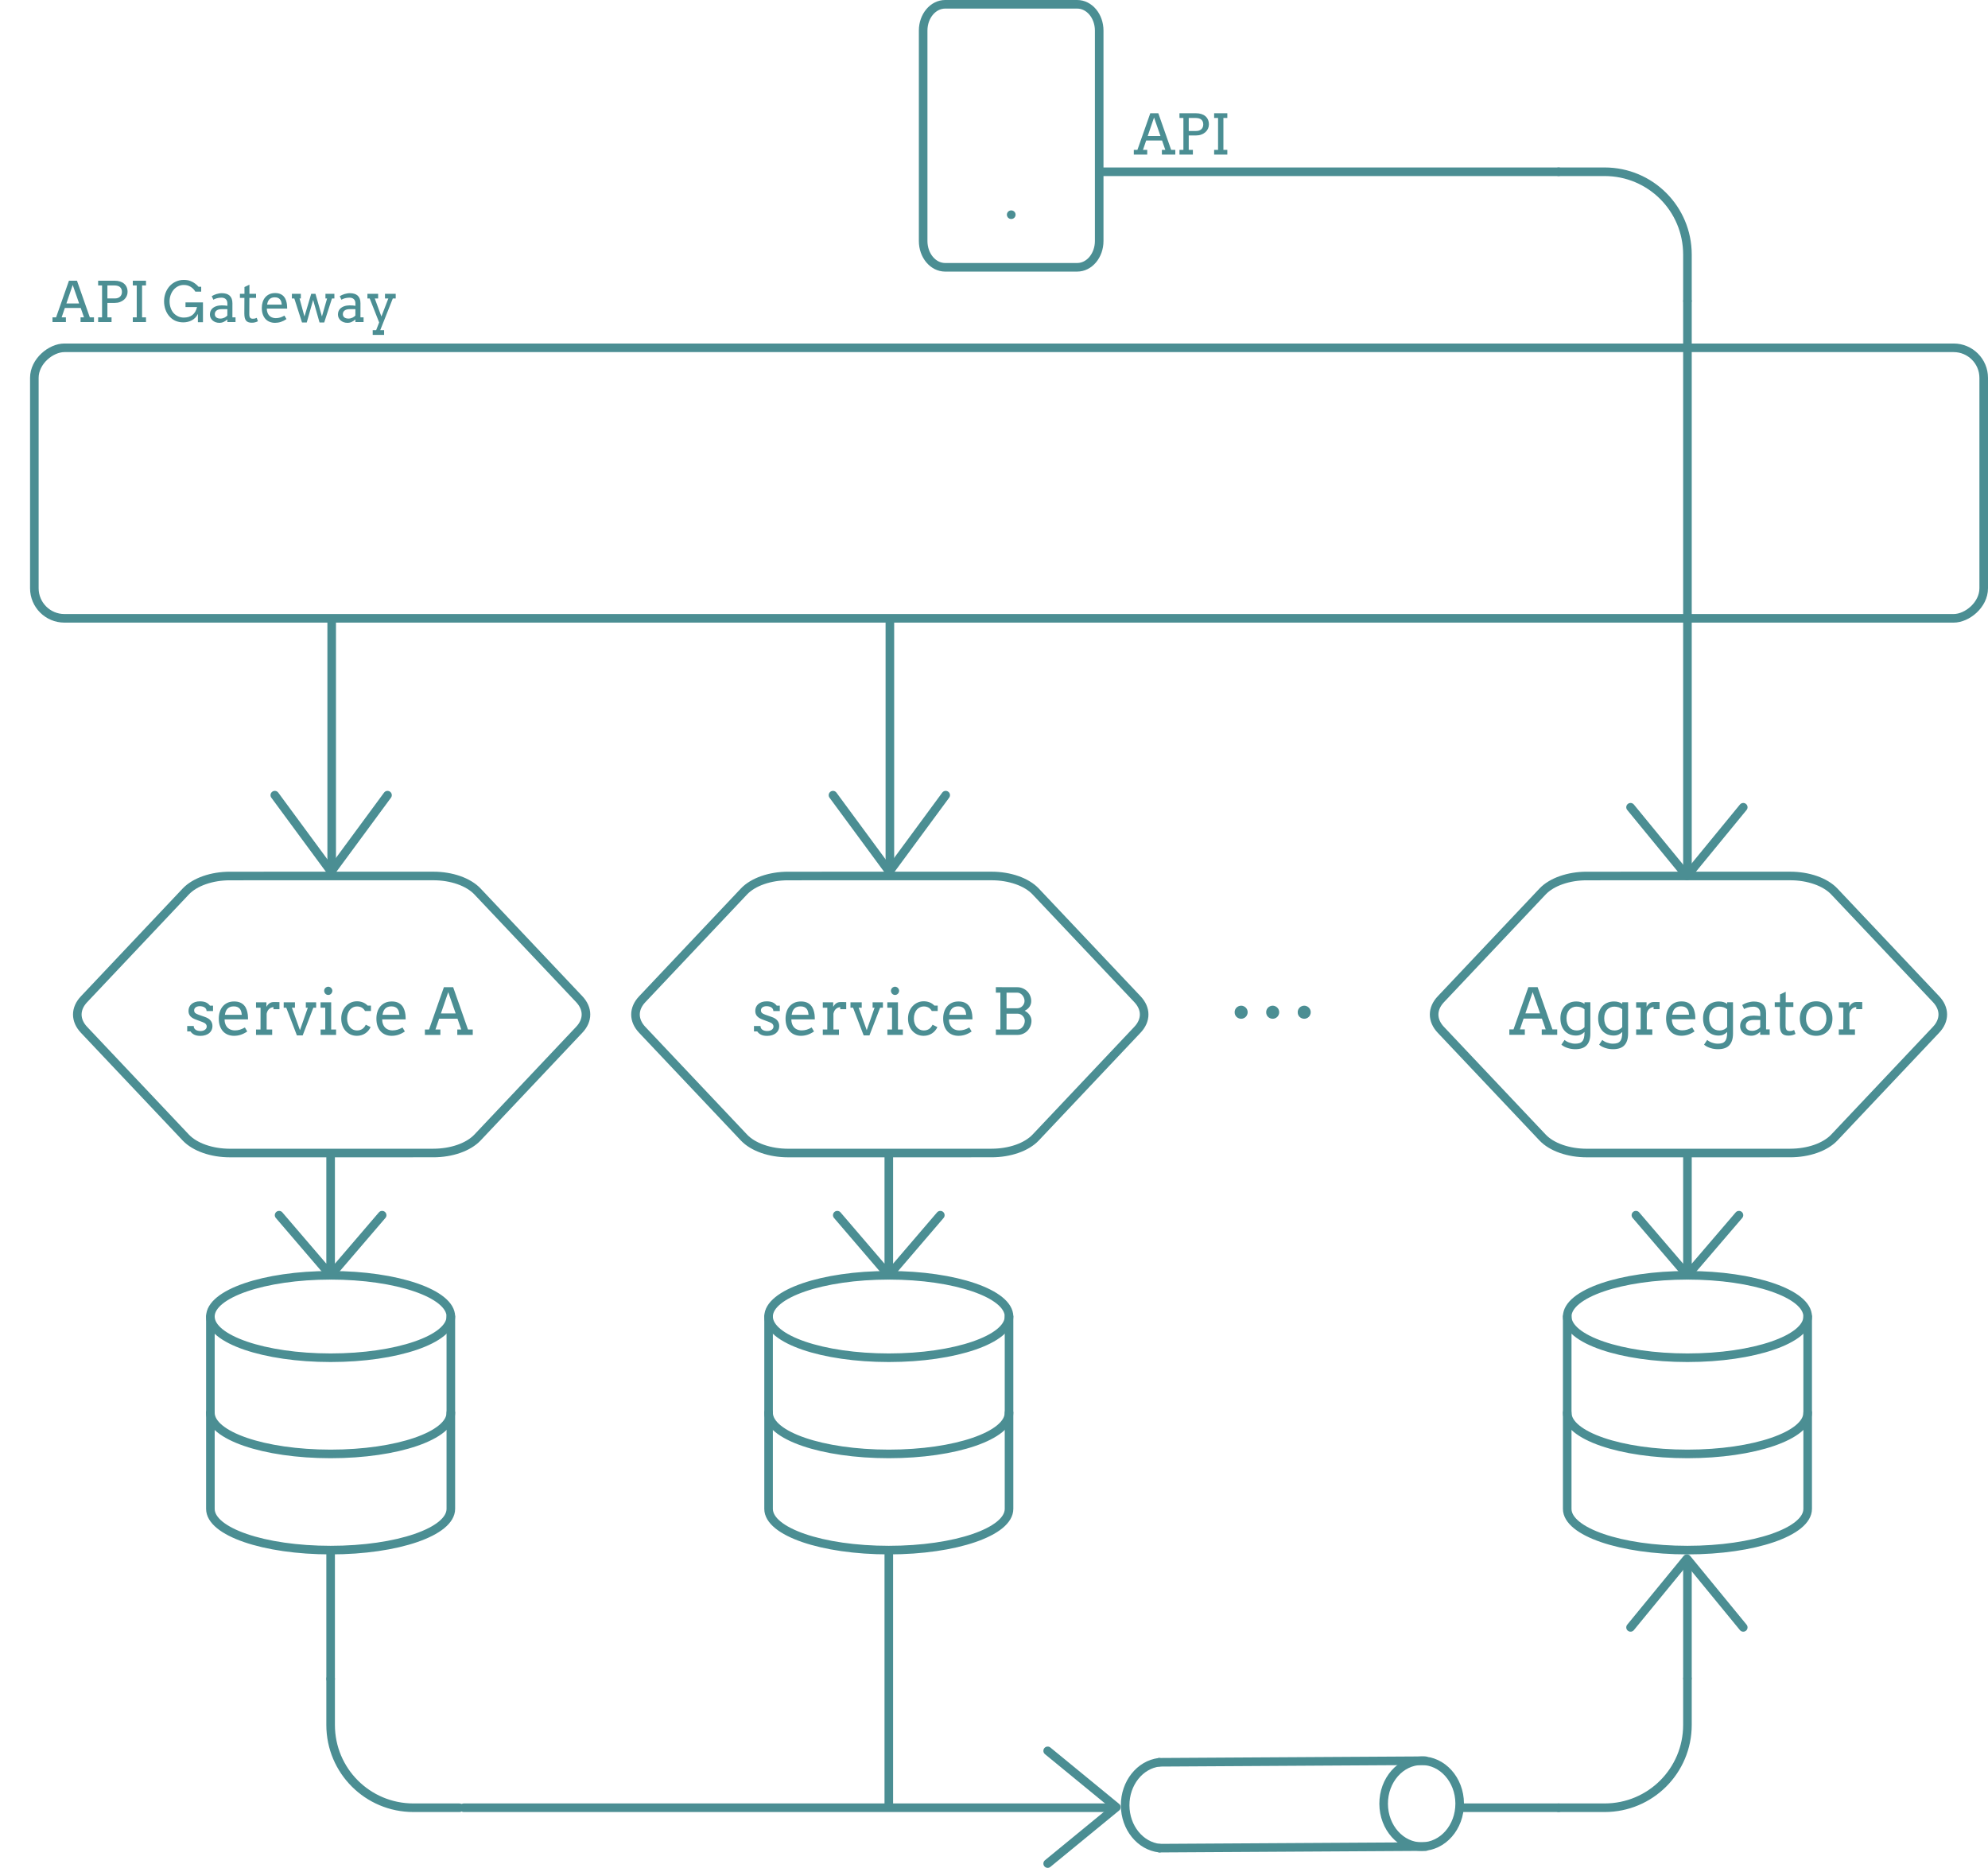 <svg width="463" height="435" viewBox="0 0 463 435" fill="none" xmlns="http://www.w3.org/2000/svg">
<path d="M100.931 204.005L53.535 204.011C51.457 204.012 49.416 204.344 47.617 204.974C45.819 205.603 44.325 206.507 43.286 207.596L19.591 232.689C18.551 233.779 18.004 235.015 18.004 236.274C18.004 237.532 18.552 238.768 19.592 239.858L43.293 264.944C44.333 266.033 45.827 266.937 47.626 267.566C49.425 268.195 51.465 268.526 53.543 268.527L100.939 268.521C103.017 268.519 105.058 268.187 106.857 267.558C108.656 266.929 110.15 266.024 111.188 264.935L134.883 239.843C135.923 238.753 136.47 237.517 136.47 236.258C136.47 235 135.922 233.764 134.882 232.674L111.181 207.588C110.142 206.499 108.648 205.595 106.849 204.966C105.05 204.337 103.009 204.006 100.931 204.005Z" stroke="#4B8E93" stroke-width="2" stroke-linecap="round" stroke-linejoin="round"/>
<path d="M230.931 204.005L183.535 204.011C181.457 204.012 179.416 204.344 177.617 204.974C175.819 205.603 174.325 206.507 173.286 207.596L149.591 232.689C148.551 233.779 148.004 235.015 148.004 236.274C148.004 237.532 148.552 238.768 149.592 239.858L173.293 264.944C174.332 266.033 175.826 266.937 177.626 267.566C179.425 268.195 181.465 268.526 183.543 268.527L230.939 268.521C233.017 268.519 235.058 268.187 236.857 267.558C238.656 266.929 240.15 266.024 241.188 264.935L264.883 239.843C265.923 238.753 266.47 237.517 266.47 236.258C266.47 235 265.922 233.764 264.882 232.674L241.181 207.588C240.142 206.499 238.648 205.595 236.849 204.966C235.05 204.337 233.009 204.006 230.931 204.005Z" stroke="#4B8E93" stroke-width="2" stroke-linecap="round" stroke-linejoin="round"/>
<path d="M416.931 204.005L369.535 204.011C367.457 204.012 365.416 204.344 363.617 204.974C361.819 205.603 360.325 206.507 359.286 207.596L335.591 232.689C334.551 233.779 334.004 235.015 334.004 236.274C334.004 237.532 334.552 238.768 335.592 239.858L359.293 264.944C360.332 266.033 361.826 266.937 363.626 267.566C365.425 268.195 367.465 268.526 369.543 268.527L416.939 268.521C419.017 268.519 421.058 268.187 422.857 267.558C424.656 266.929 426.15 266.024 427.188 264.935L450.883 239.843C451.923 238.753 452.47 237.517 452.47 236.258C452.47 235 451.922 233.764 450.882 232.674L427.181 207.588C426.142 206.499 424.648 205.595 422.849 204.966C421.05 204.337 419.009 204.006 416.931 204.005Z" stroke="#4B8E93" stroke-width="2" stroke-linecap="round" stroke-linejoin="round"/>
<path d="M77 316.2C92.464 316.2 105 311.902 105 306.6C105 301.298 92.464 297 77 297C61.536 297 49 301.298 49 306.6C49 311.902 61.536 316.2 77 316.2Z" stroke="#4B8E93" stroke-width="2" stroke-linecap="round" stroke-linejoin="round"/>
<path d="M105 329C105 334.312 92.556 338.6 77 338.6C61.444 338.6 49 334.312 49 329" stroke="#4B8E93" stroke-width="2" stroke-linecap="round" stroke-linejoin="round"/>
<path d="M49 306.6V351.4C49 356.712 61.444 361 77 361C92.556 361 105 356.712 105 351.4V306.6" stroke="#4B8E93" stroke-width="2" stroke-linecap="round" stroke-linejoin="round"/>
<path d="M207 316.2C222.464 316.2 235 311.902 235 306.6C235 301.298 222.464 297 207 297C191.536 297 179 301.298 179 306.6C179 311.902 191.536 316.2 207 316.2Z" stroke="#4B8E93" stroke-width="2" stroke-linecap="round" stroke-linejoin="round"/>
<path d="M235 329C235 334.312 222.556 338.6 207 338.6C191.444 338.6 179 334.312 179 329" stroke="#4B8E93" stroke-width="2" stroke-linecap="round" stroke-linejoin="round"/>
<path d="M179 306.6V351.4C179 356.712 191.444 361 207 361C222.556 361 235 356.712 235 351.4V306.6" stroke="#4B8E93" stroke-width="2" stroke-linecap="round" stroke-linejoin="round"/>
<path d="M393 316.2C408.464 316.2 421 311.902 421 306.6C421 301.298 408.464 297 393 297C377.536 297 365 301.298 365 306.6C365 311.902 377.536 316.2 393 316.2Z" stroke="#4B8E93" stroke-width="2" stroke-linecap="round" stroke-linejoin="round"/>
<path d="M421 329C421 334.312 408.556 338.6 393 338.6C377.444 338.6 365 334.312 365 329" stroke="#4B8E93" stroke-width="2" stroke-linecap="round" stroke-linejoin="round"/>
<path d="M365 306.6V351.4C365 356.712 377.444 361 393 361C408.556 361 421 356.712 421 351.4V306.6" stroke="#4B8E93" stroke-width="2" stroke-linecap="round" stroke-linejoin="round"/>
<path d="M207 269V297M207 297L219 283M207 297L195 283" stroke="#4B8E93" stroke-width="2" stroke-linecap="round" stroke-linejoin="round"/>
<path d="M393 269V297M393 297L405 283M393 297L381 283" stroke="#4B8E93" stroke-width="2" stroke-linecap="round" stroke-linejoin="round"/>
<path d="M77 269V297M77 297L89 283M77 297L65 283" stroke="#4B8E93" stroke-width="2" stroke-linecap="round" stroke-linejoin="round"/>
<path d="M250.875 1H220.125C217.295 1 215 3.742 215 7.125V56.125C215 59.508 217.295 62.25 220.125 62.25H250.875C253.705 62.25 256 59.508 256 56.125V7.125C256 3.742 253.705 1 250.875 1Z" stroke="#4B8E93" stroke-width="2" stroke-linecap="round" stroke-linejoin="round"/>
<path d="M235.5 50H235.526" stroke="#4B8E93" stroke-width="2" stroke-linecap="round" stroke-linejoin="round"/>
<path d="M48.112 235.463C48.112 235.258 48.063 235.085 47.966 234.943C47.873 234.797 47.751 234.68 47.6 234.592C47.448 234.499 47.28 234.433 47.094 234.394C46.909 234.35 46.728 234.328 46.552 234.328C46.357 234.328 46.176 234.35 46.01 234.394C45.849 234.438 45.71 234.501 45.593 234.584C45.476 234.667 45.383 234.77 45.315 234.892C45.251 235.009 45.219 235.141 45.219 235.288C45.219 235.542 45.295 235.744 45.446 235.896C45.602 236.042 45.861 236.179 46.223 236.306L47.68 236.818C48.305 237.028 48.762 237.314 49.05 237.675C49.338 238.037 49.482 238.469 49.482 238.972C49.482 239.309 49.414 239.619 49.277 239.902C49.145 240.18 48.955 240.419 48.706 240.62C48.461 240.815 48.166 240.966 47.819 241.074C47.473 241.186 47.087 241.242 46.662 241.242C46.071 241.242 45.59 241.147 45.219 240.957C44.848 240.766 44.562 240.515 44.362 240.202H43.601V238.942H45.117C45.117 239.152 45.161 239.333 45.248 239.484C45.341 239.631 45.461 239.75 45.607 239.843C45.759 239.936 45.927 240.004 46.113 240.048C46.303 240.092 46.496 240.114 46.691 240.114C46.882 240.114 47.065 240.092 47.241 240.048C47.416 240 47.57 239.931 47.702 239.843C47.839 239.75 47.946 239.641 48.024 239.514C48.102 239.387 48.142 239.243 48.142 239.082C48.142 238.837 48.061 238.63 47.9 238.459C47.744 238.288 47.475 238.134 47.094 237.998L45.644 237.456C45.053 237.246 44.614 236.979 44.326 236.657C44.042 236.33 43.901 235.922 43.901 235.434C43.901 235.112 43.959 234.814 44.077 234.541C44.199 234.267 44.372 234.033 44.597 233.837C44.826 233.637 45.105 233.481 45.432 233.369C45.759 233.256 46.132 233.2 46.552 233.2C47.094 233.2 47.548 233.276 47.915 233.427C48.281 233.579 48.61 233.837 48.903 234.204H49.614V235.463H48.112ZM52.302 237.397C52.302 237.612 52.316 237.81 52.346 237.99C52.38 238.166 52.426 238.334 52.485 238.496C52.666 238.984 52.954 239.353 53.349 239.602C53.749 239.846 54.201 239.968 54.704 239.968C55.1 239.968 55.483 239.914 55.854 239.807C56.23 239.694 56.623 239.521 57.033 239.287L57.583 240.217C57.084 240.559 56.584 240.812 56.081 240.979C55.578 241.145 55.056 241.228 54.514 241.228C54.001 241.228 53.525 241.142 53.085 240.971C52.651 240.8 52.275 240.546 51.958 240.209C51.645 239.873 51.398 239.453 51.218 238.95C51.042 238.447 50.954 237.861 50.954 237.192C50.954 236.65 51.03 236.14 51.181 235.661C51.333 235.178 51.557 234.758 51.855 234.401C52.158 234.04 52.531 233.754 52.976 233.544C53.42 233.334 53.938 233.229 54.528 233.229C55.1 233.229 55.576 233.317 55.956 233.493C56.342 233.664 56.655 233.894 56.894 234.182C57.138 234.465 57.321 234.79 57.443 235.156C57.57 235.522 57.658 235.896 57.707 236.276C57.731 236.462 57.746 236.65 57.751 236.84C57.761 237.031 57.766 237.216 57.766 237.397H52.302ZM54.433 234.372C54.116 234.372 53.837 234.418 53.598 234.511C53.364 234.599 53.164 234.729 52.998 234.899C52.831 235.065 52.697 235.271 52.595 235.515C52.497 235.759 52.424 236.032 52.375 236.335H56.308C56.289 236.052 56.242 235.791 56.169 235.551C56.101 235.312 55.993 235.104 55.847 234.929C55.7 234.753 55.512 234.616 55.283 234.519C55.053 234.421 54.77 234.372 54.433 234.372ZM65.082 235.031H63.691V234.562C63.53 234.562 63.364 234.594 63.193 234.658C63.027 234.716 62.871 234.809 62.724 234.936C62.578 235.058 62.448 235.217 62.336 235.412C62.228 235.603 62.15 235.83 62.102 236.093V239.755H63.391V241.015H59.626V239.755H60.673L60.681 234.687H59.626V233.427H62.05V234.475C62.138 234.318 62.236 234.174 62.343 234.042C62.456 233.906 62.578 233.789 62.709 233.691C62.846 233.588 62.995 233.51 63.156 233.457C63.322 233.398 63.501 233.369 63.691 233.369C63.945 233.369 64.184 233.369 64.409 233.369C64.633 233.369 64.858 233.374 65.082 233.383V235.031ZM66.071 233.427H68.693V234.687H67.983L69.858 239.917L71.689 234.687H71.228V233.427H73.63V234.687H72.978L70.495 241.132H69.147L66.672 234.687H66.071V233.427ZM74.655 233.427H77.131V239.755H78.273V241.015H74.67V239.755H75.754V234.687H74.655V233.427ZM75.498 230.739C75.498 230.612 75.522 230.493 75.571 230.38C75.624 230.263 75.693 230.163 75.776 230.08C75.864 229.992 75.966 229.924 76.084 229.875C76.201 229.821 76.325 229.794 76.457 229.794C76.584 229.794 76.704 229.821 76.816 229.875C76.933 229.924 77.033 229.992 77.116 230.08C77.204 230.163 77.272 230.263 77.321 230.38C77.375 230.493 77.402 230.612 77.402 230.739C77.402 230.871 77.375 230.996 77.321 231.113C77.272 231.23 77.204 231.335 77.116 231.428C77.033 231.516 76.933 231.586 76.816 231.64C76.704 231.689 76.584 231.713 76.457 231.713C76.325 231.713 76.201 231.689 76.084 231.64C75.966 231.586 75.864 231.516 75.776 231.428C75.693 231.335 75.624 231.23 75.571 231.113C75.522 230.996 75.498 230.871 75.498 230.739ZM85.012 235.449C84.807 235.083 84.545 234.814 84.228 234.643C83.915 234.472 83.552 234.387 83.137 234.387C82.819 234.387 82.522 234.453 82.243 234.584C81.965 234.716 81.721 234.904 81.511 235.148C81.306 235.393 81.142 235.69 81.02 236.042C80.903 236.389 80.844 236.777 80.844 237.207C80.844 237.631 80.903 238.015 81.02 238.356C81.142 238.698 81.308 238.991 81.518 239.235C81.728 239.475 81.97 239.66 82.243 239.792C82.522 239.919 82.819 239.982 83.137 239.982C83.606 239.982 84.013 239.87 84.36 239.646C84.707 239.416 84.982 239.082 85.188 238.642L86.315 239.199C86.169 239.511 85.988 239.792 85.773 240.041C85.559 240.29 85.314 240.502 85.041 240.678C84.772 240.854 84.475 240.988 84.147 241.081C83.825 241.179 83.483 241.228 83.122 241.228C82.595 241.228 82.106 241.13 81.657 240.935C81.213 240.734 80.827 240.456 80.5 240.1C80.178 239.743 79.926 239.318 79.746 238.825C79.565 238.332 79.475 237.792 79.475 237.207C79.475 236.621 79.57 236.081 79.76 235.588C79.951 235.095 80.212 234.672 80.544 234.321C80.876 233.964 81.264 233.686 81.709 233.486C82.153 233.286 82.629 233.186 83.137 233.186C83.615 233.186 84.067 233.269 84.492 233.435C84.921 233.601 85.297 233.852 85.62 234.189H86.389V235.449H85.012ZM89.011 237.397C89.011 237.612 89.025 237.81 89.055 237.99C89.089 238.166 89.135 238.334 89.194 238.496C89.374 238.984 89.663 239.353 90.058 239.602C90.459 239.846 90.91 239.968 91.413 239.968C91.809 239.968 92.192 239.914 92.563 239.807C92.939 239.694 93.332 239.521 93.742 239.287L94.291 240.217C93.793 240.559 93.293 240.812 92.79 240.979C92.287 241.145 91.765 241.228 91.223 241.228C90.71 241.228 90.234 241.142 89.794 240.971C89.36 240.8 88.984 240.546 88.666 240.209C88.354 239.873 88.107 239.453 87.927 238.95C87.751 238.447 87.663 237.861 87.663 237.192C87.663 236.65 87.739 236.14 87.89 235.661C88.041 235.178 88.266 234.758 88.564 234.401C88.867 234.04 89.24 233.754 89.685 233.544C90.129 233.334 90.647 233.229 91.237 233.229C91.809 233.229 92.285 233.317 92.665 233.493C93.051 233.664 93.364 233.894 93.603 234.182C93.847 234.465 94.03 234.79 94.152 235.156C94.279 235.522 94.367 235.896 94.416 236.276C94.44 236.462 94.455 236.65 94.46 236.84C94.47 237.031 94.475 237.216 94.475 237.397H89.011ZM91.142 234.372C90.825 234.372 90.546 234.418 90.307 234.511C90.073 234.599 89.873 234.729 89.707 234.899C89.54 235.065 89.406 235.271 89.304 235.515C89.206 235.759 89.133 236.032 89.084 236.335H93.017C92.998 236.052 92.951 235.791 92.878 235.551C92.81 235.312 92.702 235.104 92.556 234.929C92.409 234.753 92.221 234.616 91.992 234.519C91.762 234.421 91.479 234.372 91.142 234.372ZM106.501 239.755H107.424L106.545 237.236H102.275L101.418 239.755H102.561V241.015H98.957V239.755H99.924L103.381 229.912H105.542L108.991 239.755H110.104V241.015H106.501V239.755ZM102.692 236.02H106.12L104.392 231.054L102.692 236.02Z" fill="#4B8E93"/>
<path d="M18.762 73.908H19.562L18.8 71.725H15.1L14.357 73.908H15.347V75H12.224V73.908H13.062L16.058 65.377H17.931L20.92 73.908H21.885V75H18.762V73.908ZM15.461 70.671H18.432L16.934 66.367L15.461 70.671ZM22.856 65.377H26.748C27.179 65.377 27.575 65.434 27.935 65.548C28.299 65.658 28.612 65.823 28.874 66.043C29.141 66.259 29.346 66.53 29.49 66.856C29.638 67.182 29.712 67.556 29.712 67.98C29.712 68.331 29.64 68.663 29.496 68.976C29.352 69.285 29.149 69.556 28.887 69.789C28.624 70.021 28.309 70.205 27.941 70.341C27.577 70.476 27.171 70.544 26.722 70.544H25.015V73.908H25.98V75H22.856V73.908H23.77V66.475H22.856V65.377ZM25.015 66.475V69.503H26.748C26.989 69.503 27.209 69.471 27.408 69.408C27.611 69.34 27.784 69.243 27.928 69.116C28.076 68.989 28.191 68.83 28.271 68.64C28.356 68.449 28.398 68.229 28.398 67.98C28.398 67.505 28.254 67.137 27.966 66.875C27.678 66.608 27.219 66.475 26.589 66.475H25.015ZM30.931 65.377H34.003V66.475H33.089V73.908H34.003V75H30.931V73.908H31.845V66.475H30.931V65.377ZM46.089 75.038V73.108C45.928 73.443 45.727 73.735 45.486 73.984C45.245 74.23 44.976 74.433 44.68 74.594C44.383 74.755 44.066 74.875 43.727 74.956C43.393 75.036 43.053 75.076 42.706 75.076C42.079 75.076 41.502 74.972 40.973 74.765C40.444 74.553 39.963 74.219 39.532 73.762C39.104 73.305 38.776 72.763 38.548 72.137C38.324 71.511 38.211 70.857 38.211 70.176C38.211 69.49 38.324 68.843 38.548 68.233C38.776 67.624 39.094 67.093 39.5 66.64C39.91 66.187 40.397 65.832 40.96 65.574C41.527 65.316 42.141 65.186 42.801 65.186C43.41 65.186 43.933 65.273 44.369 65.447C44.809 65.62 45.183 65.832 45.492 66.082C45.805 66.327 46.055 66.562 46.241 66.786H46.857V67.916H45.492C45.209 67.434 44.832 67.053 44.362 66.773C43.897 66.494 43.374 66.359 42.794 66.367C42.308 66.367 41.861 66.471 41.455 66.678C41.049 66.886 40.7 67.165 40.408 67.516C40.12 67.867 39.896 68.272 39.735 68.728C39.574 69.186 39.494 69.668 39.494 70.176C39.494 70.739 39.583 71.261 39.76 71.744C39.938 72.226 40.164 72.618 40.44 72.918C40.715 73.218 41.053 73.468 41.455 73.667C41.861 73.862 42.31 73.959 42.801 73.959C43.613 73.959 44.28 73.762 44.8 73.369C45.321 72.971 45.685 72.353 45.892 71.515H43.201V70.423H47.27V75.038H46.089ZM52.944 74.391C52.695 74.623 52.417 74.814 52.113 74.962C51.812 75.11 51.47 75.184 51.084 75.184C50.763 75.184 50.467 75.133 50.196 75.032C49.929 74.93 49.699 74.793 49.504 74.619C49.309 74.441 49.157 74.236 49.047 74.003C48.941 73.771 48.888 73.523 48.888 73.261C48.888 72.981 48.928 72.734 49.009 72.518C49.093 72.302 49.203 72.116 49.339 71.96C49.478 71.799 49.639 71.665 49.821 71.56C50.008 71.45 50.2 71.363 50.399 71.299C50.602 71.232 50.807 71.185 51.015 71.16C51.226 71.13 51.427 71.115 51.618 71.115C51.922 71.115 52.178 71.126 52.386 71.147C52.593 71.164 52.781 71.189 52.951 71.223L52.957 70.684C52.957 70.451 52.923 70.25 52.855 70.081C52.788 69.907 52.693 69.765 52.57 69.655C52.447 69.541 52.299 69.456 52.126 69.401C51.956 69.346 51.766 69.319 51.554 69.319C51.355 69.319 51.165 69.334 50.983 69.363C50.801 69.389 50.63 69.425 50.469 69.471C50.312 69.513 50.166 69.564 50.031 69.624C49.9 69.678 49.787 69.738 49.694 69.801L49.307 68.982C49.464 68.881 49.635 68.788 49.821 68.703C50.008 68.614 50.202 68.54 50.405 68.481C50.613 68.418 50.822 68.369 51.034 68.335C51.249 68.297 51.461 68.278 51.669 68.278C52.049 68.278 52.392 68.324 52.697 68.418C53.002 68.506 53.26 68.646 53.471 68.836C53.683 69.027 53.846 69.27 53.96 69.566C54.074 69.858 54.131 70.21 54.131 70.62L54.125 73.908H54.855V75H52.944V74.391ZM51.345 74.194C51.501 74.194 51.658 74.175 51.815 74.137C51.971 74.099 52.119 74.048 52.259 73.984C52.398 73.917 52.528 73.841 52.646 73.756C52.764 73.667 52.864 73.576 52.944 73.483L52.951 71.998H51.58C51.351 71.998 51.142 72.023 50.951 72.074C50.765 72.124 50.602 72.199 50.462 72.296C50.327 72.393 50.221 72.514 50.145 72.658C50.069 72.802 50.031 72.967 50.031 73.153C50.031 73.326 50.062 73.479 50.126 73.61C50.19 73.737 50.278 73.845 50.393 73.934C50.511 74.018 50.651 74.084 50.812 74.13C50.972 74.173 51.15 74.194 51.345 74.194ZM58.092 68.424H59.635V69.382H58.08L58.06 73.178C58.06 73.436 58.09 73.646 58.149 73.807C58.209 73.967 58.304 74.08 58.435 74.143C58.566 74.202 58.714 74.232 58.879 74.232C59.057 74.232 59.214 74.217 59.349 74.188C59.484 74.154 59.633 74.099 59.794 74.022L60.066 74.816C59.863 74.922 59.65 75.004 59.425 75.064C59.201 75.127 58.937 75.159 58.632 75.159C58.344 75.159 58.092 75.123 57.877 75.051C57.665 74.983 57.485 74.867 57.337 74.702C57.193 74.537 57.085 74.317 57.013 74.041C56.941 73.762 56.905 73.415 56.905 73.001L56.924 69.382H55.877V68.424H56.937V66.85L58.092 66.304V68.424ZM62.142 71.864C62.142 72.05 62.155 72.222 62.18 72.378C62.21 72.531 62.25 72.677 62.301 72.816C62.457 73.24 62.707 73.559 63.05 73.775C63.397 73.987 63.788 74.092 64.224 74.092C64.567 74.092 64.899 74.046 65.221 73.953C65.546 73.855 65.887 73.705 66.243 73.502L66.719 74.308C66.287 74.604 65.853 74.824 65.418 74.968C64.982 75.112 64.529 75.184 64.059 75.184C63.615 75.184 63.202 75.11 62.821 74.962C62.445 74.814 62.119 74.594 61.844 74.302C61.573 74.01 61.359 73.646 61.203 73.21C61.05 72.774 60.974 72.266 60.974 71.686C60.974 71.217 61.04 70.775 61.171 70.36C61.302 69.941 61.497 69.577 61.755 69.268C62.017 68.955 62.341 68.707 62.726 68.525C63.111 68.343 63.56 68.252 64.072 68.252C64.567 68.252 64.98 68.329 65.31 68.481C65.644 68.629 65.915 68.828 66.122 69.078C66.334 69.323 66.492 69.605 66.598 69.922C66.708 70.239 66.784 70.563 66.827 70.893C66.848 71.054 66.861 71.217 66.865 71.382C66.873 71.547 66.877 71.708 66.877 71.864H62.142ZM63.989 69.243C63.714 69.243 63.473 69.283 63.266 69.363C63.062 69.439 62.889 69.552 62.745 69.7C62.601 69.844 62.485 70.021 62.396 70.233C62.311 70.445 62.248 70.681 62.206 70.944H65.614C65.597 70.698 65.557 70.472 65.494 70.265C65.434 70.057 65.341 69.877 65.214 69.725C65.087 69.573 64.924 69.454 64.726 69.37C64.527 69.285 64.281 69.243 63.989 69.243ZM67.982 68.424H70.064V69.516H69.759L70.908 73.711L72.482 68.424H73.473L74.977 73.699L76.177 69.516H75.796V68.424H77.878V69.516H77.313L75.51 75.102H74.418L72.927 69.852L71.441 75.102H70.337L68.547 69.516H67.982V68.424ZM82.766 74.391C82.516 74.623 82.239 74.814 81.934 74.962C81.634 75.11 81.291 75.184 80.906 75.184C80.584 75.184 80.288 75.133 80.017 75.032C79.751 74.93 79.52 74.793 79.325 74.619C79.13 74.441 78.978 74.236 78.868 74.003C78.762 73.771 78.71 73.523 78.71 73.261C78.71 72.981 78.75 72.734 78.83 72.518C78.915 72.302 79.025 72.116 79.16 71.96C79.3 71.799 79.461 71.665 79.643 71.56C79.829 71.45 80.021 71.363 80.22 71.299C80.423 71.232 80.629 71.185 80.836 71.16C81.047 71.13 81.249 71.115 81.439 71.115C81.744 71.115 82 71.126 82.207 71.147C82.414 71.164 82.603 71.189 82.772 71.223L82.778 70.684C82.778 70.451 82.745 70.25 82.677 70.081C82.609 69.907 82.514 69.765 82.391 69.655C82.268 69.541 82.12 69.456 81.947 69.401C81.778 69.346 81.587 69.319 81.376 69.319C81.177 69.319 80.986 69.334 80.804 69.363C80.622 69.389 80.451 69.425 80.29 69.471C80.133 69.513 79.987 69.564 79.852 69.624C79.721 69.678 79.609 69.738 79.516 69.801L79.128 68.982C79.285 68.881 79.456 68.788 79.643 68.703C79.829 68.614 80.023 68.54 80.227 68.481C80.434 68.418 80.643 68.369 80.855 68.335C81.071 68.297 81.282 68.278 81.49 68.278C81.871 68.278 82.213 68.324 82.518 68.418C82.823 68.506 83.081 68.646 83.293 68.836C83.504 69.027 83.667 69.27 83.781 69.566C83.895 69.858 83.953 70.21 83.953 70.62L83.946 73.908H84.676V75H82.766V74.391ZM81.166 74.194C81.323 74.194 81.479 74.175 81.636 74.137C81.792 74.099 81.94 74.048 82.08 73.984C82.22 73.917 82.349 73.841 82.467 73.756C82.586 73.667 82.685 73.576 82.766 73.483L82.772 71.998H81.401C81.172 71.998 80.963 72.023 80.772 72.074C80.586 72.124 80.423 72.199 80.284 72.296C80.148 72.393 80.043 72.514 79.966 72.658C79.89 72.802 79.852 72.967 79.852 73.153C79.852 73.326 79.884 73.479 79.947 73.61C80.011 73.737 80.1 73.845 80.214 73.934C80.332 74.018 80.472 74.084 80.633 74.13C80.794 74.173 80.971 74.194 81.166 74.194ZM85.571 68.424H88.066V69.516H87.285L88.828 73.711L90.44 69.516H89.665V68.424H92.16V69.516H91.481L88.555 76.898H89.456V77.99H86.803V76.898H87.603L88.301 75.089L86.105 69.516H85.571V68.424Z" fill="#4B8E93"/>
<path d="M270.602 34.908H271.401L270.64 32.725H266.939L266.196 34.908H267.187V36H264.063V34.908H264.901L267.897 26.377H269.77L272.76 34.908H273.725V36H270.602V34.908ZM267.301 31.671H270.271L268.773 27.367L267.301 31.671ZM274.696 26.377H278.587C279.019 26.377 279.414 26.434 279.774 26.548C280.138 26.658 280.451 26.823 280.713 27.044C280.98 27.259 281.185 27.53 281.329 27.856C281.477 28.182 281.551 28.556 281.551 28.98C281.551 29.331 281.479 29.663 281.335 29.976C281.192 30.285 280.988 30.556 280.726 30.789C280.464 31.021 280.148 31.205 279.78 31.341C279.416 31.476 279.01 31.544 278.562 31.544H276.854V34.908H277.819V36H274.696V34.908H275.61V27.475H274.696V26.377ZM276.854 27.475V30.503H278.587C278.828 30.503 279.048 30.471 279.247 30.408C279.45 30.34 279.624 30.243 279.768 30.116C279.916 29.989 280.03 29.83 280.11 29.64C280.195 29.449 280.237 29.229 280.237 28.98C280.237 28.506 280.093 28.137 279.806 27.875C279.518 27.608 279.059 27.475 278.428 27.475H276.854ZM282.77 26.377H285.842V27.475H284.928V34.908H285.842V36H282.77V34.908H283.684V27.475H282.77V26.377Z" fill="#4B8E93"/>
<path d="M180.112 235.463C180.112 235.258 180.063 235.085 179.966 234.943C179.873 234.797 179.751 234.68 179.6 234.592C179.448 234.499 179.28 234.433 179.094 234.394C178.909 234.35 178.728 234.328 178.552 234.328C178.357 234.328 178.176 234.35 178.01 234.394C177.849 234.438 177.71 234.501 177.593 234.584C177.476 234.667 177.383 234.77 177.314 234.892C177.251 235.009 177.219 235.141 177.219 235.288C177.219 235.542 177.295 235.744 177.446 235.896C177.603 236.042 177.861 236.179 178.223 236.306L179.68 236.818C180.305 237.028 180.762 237.314 181.05 237.675C181.338 238.037 181.482 238.469 181.482 238.972C181.482 239.309 181.414 239.619 181.277 239.902C181.145 240.18 180.955 240.419 180.706 240.62C180.461 240.815 180.166 240.966 179.819 241.074C179.473 241.186 179.087 241.242 178.662 241.242C178.071 241.242 177.59 241.147 177.219 240.957C176.848 240.766 176.562 240.515 176.362 240.202H175.601V238.942H177.117C177.117 239.152 177.161 239.333 177.249 239.484C177.341 239.631 177.461 239.75 177.607 239.843C177.759 239.936 177.927 240.004 178.113 240.048C178.303 240.092 178.496 240.114 178.691 240.114C178.882 240.114 179.065 240.092 179.241 240.048C179.417 240 179.57 239.931 179.702 239.843C179.839 239.75 179.946 239.641 180.024 239.514C180.103 239.387 180.142 239.243 180.142 239.082C180.142 238.837 180.061 238.63 179.9 238.459C179.744 238.288 179.475 238.134 179.094 237.998L177.644 237.456C177.053 237.246 176.614 236.979 176.326 236.657C176.042 236.33 175.901 235.922 175.901 235.434C175.901 235.112 175.959 234.814 176.077 234.541C176.199 234.267 176.372 234.033 176.597 233.837C176.826 233.637 177.104 233.481 177.432 233.369C177.759 233.256 178.132 233.2 178.552 233.2C179.094 233.2 179.548 233.276 179.915 233.427C180.281 233.579 180.61 233.837 180.903 234.204H181.614V235.463H180.112ZM184.302 237.397C184.302 237.612 184.316 237.81 184.346 237.99C184.38 238.166 184.426 238.334 184.485 238.496C184.666 238.984 184.954 239.353 185.349 239.602C185.75 239.846 186.201 239.968 186.704 239.968C187.1 239.968 187.483 239.914 187.854 239.807C188.23 239.694 188.623 239.521 189.033 239.287L189.583 240.217C189.084 240.559 188.584 240.812 188.081 240.979C187.578 241.145 187.056 241.228 186.514 241.228C186.001 241.228 185.525 241.142 185.085 240.971C184.651 240.8 184.275 240.546 183.958 240.209C183.645 239.873 183.398 239.453 183.218 238.95C183.042 238.447 182.954 237.861 182.954 237.192C182.954 236.65 183.03 236.14 183.181 235.661C183.333 235.178 183.557 234.758 183.855 234.401C184.158 234.04 184.531 233.754 184.976 233.544C185.42 233.334 185.938 233.229 186.528 233.229C187.1 233.229 187.576 233.317 187.957 233.493C188.342 233.664 188.655 233.894 188.894 234.182C189.138 234.465 189.321 234.79 189.443 235.156C189.57 235.522 189.658 235.896 189.707 236.276C189.731 236.462 189.746 236.65 189.751 236.84C189.761 237.031 189.766 237.216 189.766 237.397H184.302ZM186.433 234.372C186.116 234.372 185.837 234.418 185.598 234.511C185.364 234.599 185.164 234.729 184.998 234.899C184.832 235.065 184.697 235.271 184.595 235.515C184.497 235.759 184.424 236.032 184.375 236.335H188.308C188.289 236.052 188.242 235.791 188.169 235.551C188.101 235.312 187.993 235.104 187.847 234.929C187.7 234.753 187.512 234.616 187.283 234.519C187.053 234.421 186.77 234.372 186.433 234.372ZM197.083 235.031H195.691V234.562C195.53 234.562 195.364 234.594 195.193 234.658C195.027 234.716 194.871 234.809 194.724 234.936C194.578 235.058 194.448 235.217 194.336 235.412C194.229 235.603 194.15 235.83 194.102 236.093V239.755H195.391V241.015H191.626V239.755H192.673L192.681 234.687H191.626V233.427H194.05V234.475C194.138 234.318 194.236 234.174 194.343 234.042C194.456 233.906 194.578 233.789 194.709 233.691C194.846 233.588 194.995 233.51 195.156 233.457C195.322 233.398 195.5 233.369 195.691 233.369C195.945 233.369 196.184 233.369 196.409 233.369C196.633 233.369 196.858 233.374 197.083 233.383V235.031ZM198.071 233.427H200.693V234.687H199.983L201.858 239.917L203.689 234.687H203.228V233.427H205.63V234.687H204.978L202.495 241.132H201.147L198.672 234.687H198.071V233.427ZM206.655 233.427H209.131V239.755H210.273V241.015H206.67V239.755H207.754V234.687H206.655V233.427ZM207.498 230.739C207.498 230.612 207.522 230.493 207.571 230.38C207.625 230.263 207.693 230.163 207.776 230.08C207.864 229.992 207.966 229.924 208.083 229.875C208.201 229.821 208.325 229.794 208.457 229.794C208.584 229.794 208.704 229.821 208.816 229.875C208.933 229.924 209.033 229.992 209.116 230.08C209.204 230.163 209.272 230.263 209.321 230.38C209.375 230.493 209.402 230.612 209.402 230.739C209.402 230.871 209.375 230.996 209.321 231.113C209.272 231.23 209.204 231.335 209.116 231.428C209.033 231.516 208.933 231.586 208.816 231.64C208.704 231.689 208.584 231.713 208.457 231.713C208.325 231.713 208.201 231.689 208.083 231.64C207.966 231.586 207.864 231.516 207.776 231.428C207.693 231.335 207.625 231.23 207.571 231.113C207.522 230.996 207.498 230.871 207.498 230.739ZM217.012 235.449C216.807 235.083 216.545 234.814 216.228 234.643C215.916 234.472 215.552 234.387 215.137 234.387C214.819 234.387 214.521 234.453 214.243 234.584C213.965 234.716 213.721 234.904 213.511 235.148C213.306 235.393 213.142 235.69 213.02 236.042C212.903 236.389 212.844 236.777 212.844 237.207C212.844 237.631 212.903 238.015 213.02 238.356C213.142 238.698 213.308 238.991 213.518 239.235C213.728 239.475 213.97 239.66 214.243 239.792C214.521 239.919 214.819 239.982 215.137 239.982C215.605 239.982 216.013 239.87 216.36 239.646C216.707 239.416 216.982 239.082 217.188 238.642L218.315 239.199C218.169 239.511 217.988 239.792 217.773 240.041C217.559 240.29 217.314 240.502 217.041 240.678C216.772 240.854 216.475 240.988 216.147 241.081C215.825 241.179 215.483 241.228 215.122 241.228C214.595 241.228 214.106 241.13 213.657 240.935C213.213 240.734 212.827 240.456 212.5 240.1C212.178 239.743 211.926 239.318 211.746 238.825C211.565 238.332 211.475 237.792 211.475 237.207C211.475 236.621 211.57 236.081 211.76 235.588C211.951 235.095 212.212 234.672 212.544 234.321C212.876 233.964 213.264 233.686 213.708 233.486C214.153 233.286 214.629 233.186 215.137 233.186C215.615 233.186 216.067 233.269 216.492 233.435C216.921 233.601 217.297 233.852 217.62 234.189H218.389V235.449H217.012ZM221.011 237.397C221.011 237.612 221.025 237.81 221.055 237.99C221.089 238.166 221.135 238.334 221.194 238.496C221.375 238.984 221.663 239.353 222.058 239.602C222.458 239.846 222.91 239.968 223.413 239.968C223.809 239.968 224.192 239.914 224.563 239.807C224.939 239.694 225.332 239.521 225.742 239.287L226.292 240.217C225.793 240.559 225.293 240.812 224.79 240.979C224.287 241.145 223.765 241.228 223.223 241.228C222.71 241.228 222.234 241.142 221.794 240.971C221.36 240.8 220.984 240.546 220.667 240.209C220.354 239.873 220.107 239.453 219.927 238.95C219.751 238.447 219.663 237.861 219.663 237.192C219.663 236.65 219.739 236.14 219.89 235.661C220.042 235.178 220.266 234.758 220.564 234.401C220.867 234.04 221.24 233.754 221.685 233.544C222.129 233.334 222.646 233.229 223.237 233.229C223.809 233.229 224.285 233.317 224.666 233.493C225.051 233.664 225.364 233.894 225.603 234.182C225.847 234.465 226.03 234.79 226.152 235.156C226.279 235.522 226.367 235.896 226.416 236.276C226.44 236.462 226.455 236.65 226.46 236.84C226.47 237.031 226.475 237.216 226.475 237.397H221.011ZM223.142 234.372C222.825 234.372 222.546 234.418 222.307 234.511C222.073 234.599 221.873 234.729 221.707 234.899C221.541 235.065 221.406 235.271 221.304 235.515C221.206 235.759 221.133 236.032 221.084 236.335H225.017C224.998 236.052 224.951 235.791 224.878 235.551C224.81 235.312 224.702 235.104 224.556 234.929C224.409 234.753 224.221 234.616 223.992 234.519C223.762 234.421 223.479 234.372 223.142 234.372ZM231.931 239.755H232.986V231.179H231.931V229.897L236.926 229.912C237.375 229.912 237.798 229.997 238.193 230.168C238.589 230.334 238.933 230.563 239.226 230.856C239.519 231.145 239.749 231.486 239.915 231.882C240.085 232.277 240.171 232.702 240.171 233.156C240.171 233.63 240.039 234.062 239.775 234.453C239.512 234.843 239.136 235.156 238.647 235.39C238.887 235.517 239.104 235.666 239.299 235.837C239.495 236.003 239.661 236.186 239.797 236.386C239.934 236.586 240.039 236.799 240.112 237.023C240.19 237.248 240.229 237.478 240.229 237.712C240.229 238.176 240.144 238.608 239.973 239.008C239.807 239.409 239.578 239.758 239.285 240.056C238.992 240.354 238.647 240.588 238.252 240.759C237.861 240.93 237.441 241.015 236.992 241.015H231.931V239.755ZM234.421 236.079V239.755H237.007C237.241 239.755 237.458 239.697 237.659 239.58C237.859 239.462 238.035 239.311 238.186 239.125C238.337 238.935 238.455 238.72 238.538 238.481C238.625 238.242 238.669 237.998 238.669 237.749C238.669 237.534 238.625 237.326 238.538 237.126C238.45 236.926 238.33 236.748 238.179 236.591C238.032 236.435 237.856 236.311 237.651 236.218C237.451 236.125 237.236 236.079 237.007 236.079H234.421ZM234.421 231.179V234.804H236.941C237.175 234.804 237.393 234.758 237.593 234.665C237.798 234.572 237.974 234.448 238.12 234.292C238.271 234.135 238.391 233.955 238.479 233.75C238.567 233.544 238.611 233.332 238.611 233.112C238.611 232.873 238.567 232.639 238.479 232.409C238.391 232.175 238.271 231.967 238.12 231.787C237.969 231.606 237.791 231.459 237.585 231.347C237.385 231.235 237.17 231.179 236.941 231.179H234.421Z" fill="#4B8E93"/>
<path d="M359.067 239.74H359.99L359.111 237.221H354.841L353.984 239.74H355.126V241H351.523V239.74H352.49L355.947 229.896H358.107L361.557 239.74H362.67V241H359.067V239.74ZM355.258 236.005H358.686L356.958 231.039L355.258 236.005ZM369.028 240.333C368.779 240.597 368.488 240.802 368.156 240.949C367.829 241.095 367.456 241.168 367.036 241.168C366.523 241.168 366.044 241.081 365.6 240.905C365.161 240.724 364.777 240.463 364.45 240.121C364.128 239.774 363.874 239.352 363.688 238.854C363.508 238.351 363.417 237.777 363.417 237.133C363.417 236.547 363.505 236.015 363.681 235.536C363.857 235.053 364.106 234.643 364.428 234.306C364.75 233.964 365.139 233.7 365.593 233.515C366.047 233.324 366.552 233.229 367.109 233.229C367.49 233.229 367.832 233.273 368.134 233.361C368.442 233.444 368.74 233.59 369.028 233.8V233.412H370.39V240.7C370.39 241.901 370.104 242.809 369.533 243.424C368.967 244.04 368.083 244.347 366.882 244.347C366.618 244.347 366.342 244.328 366.054 244.289C365.766 244.25 365.48 244.186 365.197 244.098C364.919 244.015 364.646 243.908 364.377 243.776C364.113 243.644 363.869 243.483 363.645 243.292L364.377 242.187C364.523 242.313 364.689 242.431 364.875 242.538C365.065 242.646 365.268 242.736 365.483 242.809C365.698 242.887 365.92 242.948 366.149 242.992C366.379 243.036 366.608 243.058 366.838 243.058C367.214 243.058 367.539 243.019 367.812 242.941C368.09 242.863 368.317 242.724 368.493 242.523C368.674 242.328 368.808 242.062 368.896 241.725C368.984 241.388 369.028 240.961 369.028 240.443V240.333ZM367.211 239.982C367.436 239.982 367.641 239.96 367.827 239.916C368.012 239.872 368.181 239.816 368.332 239.748C368.483 239.674 368.615 239.591 368.728 239.499C368.845 239.406 368.945 239.308 369.028 239.206V235.053C368.779 234.833 368.491 234.674 368.164 234.577C367.841 234.479 367.509 234.43 367.167 234.43C366.845 234.43 366.542 234.491 366.259 234.613C365.976 234.73 365.727 234.904 365.512 235.133C365.302 235.363 365.136 235.644 365.014 235.976C364.892 236.308 364.831 236.688 364.831 237.118C364.831 237.587 364.89 238 365.007 238.356C365.124 238.712 365.288 239.013 365.498 239.257C365.708 239.496 365.959 239.677 366.252 239.799C366.545 239.921 366.865 239.982 367.211 239.982ZM377.817 240.333C377.568 240.597 377.277 240.802 376.945 240.949C376.618 241.095 376.245 241.168 375.825 241.168C375.312 241.168 374.833 241.081 374.389 240.905C373.95 240.724 373.566 240.463 373.239 240.121C372.917 239.774 372.663 239.352 372.478 238.854C372.297 238.351 372.207 237.777 372.207 237.133C372.207 236.547 372.294 236.015 372.47 235.536C372.646 235.053 372.895 234.643 373.217 234.306C373.54 233.964 373.928 233.7 374.382 233.515C374.836 233.324 375.341 233.229 375.898 233.229C376.279 233.229 376.621 233.273 376.923 233.361C377.231 233.444 377.529 233.59 377.817 233.8V233.412H379.179V240.7C379.179 241.901 378.894 242.809 378.322 243.424C377.756 244.04 376.872 244.347 375.671 244.347C375.407 244.347 375.131 244.328 374.843 244.289C374.555 244.25 374.27 244.186 373.986 244.098C373.708 244.015 373.435 243.908 373.166 243.776C372.902 243.644 372.658 243.483 372.434 243.292L373.166 242.187C373.312 242.313 373.479 242.431 373.664 242.538C373.854 242.646 374.057 242.736 374.272 242.809C374.487 242.887 374.709 242.948 374.938 242.992C375.168 243.036 375.397 243.058 375.627 243.058C376.003 243.058 376.328 243.019 376.601 242.941C376.879 242.863 377.106 242.724 377.282 242.523C377.463 242.328 377.597 242.062 377.685 241.725C377.773 241.388 377.817 240.961 377.817 240.443V240.333ZM376 239.982C376.225 239.982 376.43 239.96 376.616 239.916C376.801 239.872 376.97 239.816 377.121 239.748C377.272 239.674 377.404 239.591 377.517 239.499C377.634 239.406 377.734 239.308 377.817 239.206V235.053C377.568 234.833 377.28 234.674 376.953 234.577C376.63 234.479 376.298 234.43 375.957 234.43C375.634 234.43 375.332 234.491 375.048 234.613C374.765 234.73 374.516 234.904 374.301 235.133C374.091 235.363 373.925 235.644 373.803 235.976C373.681 236.308 373.62 236.688 373.62 237.118C373.62 237.587 373.679 238 373.796 238.356C373.913 238.712 374.077 239.013 374.287 239.257C374.497 239.496 374.748 239.677 375.041 239.799C375.334 239.921 375.654 239.982 376 239.982ZM386.511 235.016H385.119V234.547C384.958 234.547 384.792 234.579 384.621 234.643C384.455 234.701 384.299 234.794 384.152 234.921C384.006 235.043 383.876 235.202 383.764 235.397C383.657 235.587 383.579 235.814 383.53 236.078V239.74H384.819V241H381.054V239.74H382.102L382.109 234.672H381.054V233.412H383.479V234.459C383.566 234.303 383.664 234.159 383.771 234.027C383.884 233.891 384.006 233.773 384.138 233.676C384.274 233.573 384.423 233.495 384.584 233.441C384.75 233.383 384.929 233.354 385.119 233.354C385.373 233.354 385.612 233.354 385.837 233.354C386.062 233.354 386.286 233.358 386.511 233.368V235.016ZM389.375 237.382C389.375 237.597 389.389 237.794 389.418 237.975C389.453 238.151 389.499 238.319 389.558 238.48C389.738 238.969 390.026 239.337 390.422 239.586C390.822 239.831 391.274 239.953 391.777 239.953C392.172 239.953 392.556 239.899 392.927 239.792C393.303 239.679 393.696 239.506 394.106 239.271L394.655 240.202C394.157 240.543 393.657 240.797 393.154 240.963C392.651 241.129 392.128 241.212 391.586 241.212C391.074 241.212 390.598 241.127 390.158 240.956C389.724 240.785 389.348 240.531 389.03 240.194C388.718 239.857 388.471 239.438 388.291 238.935C388.115 238.432 388.027 237.846 388.027 237.177C388.027 236.635 388.103 236.125 388.254 235.646C388.405 235.163 388.63 234.743 388.928 234.386C389.23 234.025 389.604 233.739 390.048 233.529C390.493 233.319 391.01 233.214 391.601 233.214C392.172 233.214 392.648 233.302 393.029 233.478C393.415 233.649 393.728 233.878 393.967 234.167C394.211 234.45 394.394 234.774 394.516 235.141C394.643 235.507 394.731 235.88 394.78 236.261C394.804 236.447 394.819 236.635 394.824 236.825C394.833 237.016 394.838 237.201 394.838 237.382H389.375ZM391.506 234.357C391.188 234.357 390.91 234.403 390.671 234.496C390.437 234.584 390.236 234.713 390.07 234.884C389.904 235.05 389.77 235.255 389.667 235.5C389.57 235.744 389.497 236.017 389.448 236.32H393.381C393.361 236.037 393.315 235.775 393.242 235.536C393.173 235.297 393.066 235.089 392.919 234.914C392.773 234.738 392.585 234.601 392.355 234.503C392.126 234.406 391.843 234.357 391.506 234.357ZM402.25 240.333C402.001 240.597 401.711 240.802 401.379 240.949C401.052 241.095 400.678 241.168 400.258 241.168C399.746 241.168 399.267 241.081 398.823 240.905C398.383 240.724 398 240.463 397.673 240.121C397.351 239.774 397.097 239.352 396.911 238.854C396.73 238.351 396.64 237.777 396.64 237.133C396.64 236.547 396.728 236.015 396.904 235.536C397.08 235.053 397.329 234.643 397.651 234.306C397.973 233.964 398.361 233.7 398.815 233.515C399.27 233.324 399.775 233.229 400.332 233.229C400.712 233.229 401.054 233.273 401.357 233.361C401.665 233.444 401.962 233.59 402.25 233.8V233.412H403.613V240.7C403.613 241.901 403.327 242.809 402.756 243.424C402.189 244.04 401.306 244.347 400.104 244.347C399.841 244.347 399.565 244.328 399.277 244.289C398.989 244.25 398.703 244.186 398.42 244.098C398.142 244.015 397.868 243.908 397.6 243.776C397.336 243.644 397.092 243.483 396.867 243.292L397.6 242.187C397.746 242.313 397.912 242.431 398.098 242.538C398.288 242.646 398.491 242.736 398.706 242.809C398.92 242.887 399.143 242.948 399.372 242.992C399.602 243.036 399.831 243.058 400.061 243.058C400.437 243.058 400.761 243.019 401.035 242.941C401.313 242.863 401.54 242.724 401.716 242.523C401.896 242.328 402.031 242.062 402.119 241.725C402.207 241.388 402.25 240.961 402.25 240.443V240.333ZM400.434 239.982C400.659 239.982 400.864 239.96 401.049 239.916C401.235 239.872 401.403 239.816 401.555 239.748C401.706 239.674 401.838 239.591 401.95 239.499C402.067 239.406 402.167 239.308 402.25 239.206V235.053C402.001 234.833 401.713 234.674 401.386 234.577C401.064 234.479 400.732 234.43 400.39 234.43C400.068 234.43 399.765 234.491 399.482 234.613C399.199 234.73 398.95 234.904 398.735 235.133C398.525 235.363 398.359 235.644 398.237 235.976C398.115 236.308 398.054 236.688 398.054 237.118C398.054 237.587 398.112 238 398.229 238.356C398.347 238.712 398.51 239.013 398.72 239.257C398.93 239.496 399.182 239.677 399.475 239.799C399.768 239.921 400.087 239.982 400.434 239.982ZM409.948 240.297C409.66 240.565 409.34 240.785 408.989 240.956C408.642 241.127 408.247 241.212 407.802 241.212C407.431 241.212 407.089 241.154 406.777 241.037C406.469 240.919 406.203 240.761 405.979 240.561C405.754 240.355 405.578 240.119 405.451 239.85C405.329 239.582 405.268 239.296 405.268 238.993C405.268 238.671 405.314 238.385 405.407 238.136C405.505 237.887 405.632 237.672 405.788 237.492C405.949 237.306 406.135 237.152 406.345 237.03C406.56 236.903 406.782 236.803 407.011 236.73C407.246 236.652 407.482 236.598 407.722 236.569C407.966 236.535 408.198 236.518 408.417 236.518C408.769 236.518 409.064 236.53 409.304 236.554C409.543 236.574 409.76 236.603 409.956 236.642L409.963 236.02C409.963 235.751 409.924 235.519 409.846 235.324C409.768 235.124 409.658 234.96 409.516 234.833C409.375 234.701 409.204 234.604 409.003 234.54C408.808 234.477 408.588 234.445 408.344 234.445C408.115 234.445 407.895 234.462 407.685 234.496C407.475 234.525 407.277 234.567 407.092 234.621C406.911 234.669 406.743 234.728 406.586 234.796C406.435 234.86 406.306 234.928 406.198 235.001L405.751 234.057C405.932 233.939 406.13 233.832 406.345 233.734C406.56 233.632 406.784 233.546 407.019 233.478C407.258 233.405 407.5 233.349 407.744 233.31C407.993 233.266 408.237 233.244 408.476 233.244C408.916 233.244 409.311 233.297 409.663 233.405C410.014 233.507 410.312 233.668 410.556 233.888C410.8 234.108 410.988 234.389 411.12 234.73C411.252 235.067 411.318 235.473 411.318 235.946L411.311 239.74H412.153V241H409.948V240.297ZM408.103 240.07C408.283 240.07 408.464 240.048 408.645 240.004C408.825 239.96 408.996 239.901 409.157 239.828C409.318 239.75 409.467 239.662 409.604 239.564C409.741 239.462 409.855 239.357 409.948 239.25L409.956 237.536H408.374C408.11 237.536 407.868 237.565 407.648 237.624C407.434 237.682 407.246 237.768 407.084 237.88C406.928 237.992 406.806 238.131 406.718 238.297C406.63 238.463 406.586 238.654 406.586 238.869C406.586 239.069 406.623 239.245 406.696 239.396C406.77 239.542 406.872 239.667 407.004 239.77C407.141 239.867 407.302 239.943 407.487 239.997C407.673 240.045 407.878 240.07 408.103 240.07ZM415.888 233.412H417.668V234.518H415.874L415.852 238.898C415.852 239.196 415.886 239.438 415.954 239.623C416.022 239.809 416.132 239.938 416.284 240.011C416.435 240.08 416.606 240.114 416.796 240.114C417.001 240.114 417.182 240.097 417.338 240.062C417.495 240.023 417.666 239.96 417.851 239.872L418.166 240.788C417.932 240.91 417.685 241.005 417.426 241.073C417.167 241.146 416.862 241.183 416.511 241.183C416.179 241.183 415.888 241.142 415.639 241.059C415.395 240.98 415.188 240.846 415.017 240.656C414.851 240.465 414.726 240.211 414.643 239.894C414.56 239.572 414.519 239.171 414.519 238.693L414.541 234.518H413.332V233.412H414.555V231.596L415.888 230.966V233.412ZM419.169 237.206C419.174 236.605 419.27 236.059 419.455 235.565C419.646 235.072 419.909 234.65 420.246 234.298C420.583 233.942 420.983 233.668 421.447 233.478C421.911 233.288 422.421 233.192 422.978 233.192C423.54 233.192 424.052 233.288 424.516 233.478C424.985 233.668 425.385 233.939 425.717 234.291C426.049 234.638 426.308 235.058 426.494 235.551C426.679 236.044 426.772 236.591 426.772 237.191C426.772 237.782 426.679 238.327 426.494 238.825C426.308 239.318 426.049 239.743 425.717 240.099C425.385 240.456 424.985 240.734 424.516 240.934C424.052 241.129 423.54 241.227 422.978 241.227C422.407 241.227 421.889 241.129 421.425 240.934C420.961 240.739 420.563 240.465 420.231 240.114C419.899 239.757 419.641 239.333 419.455 238.839C419.27 238.346 419.174 237.802 419.169 237.206ZM420.612 237.206C420.612 237.641 420.673 238.034 420.795 238.385C420.922 238.737 421.093 239.037 421.308 239.286C421.528 239.53 421.779 239.721 422.062 239.857C422.351 239.989 422.656 240.055 422.978 240.055C423.315 240.055 423.627 239.989 423.916 239.857C424.208 239.726 424.462 239.538 424.677 239.293C424.892 239.044 425.061 238.744 425.183 238.393C425.305 238.041 425.366 237.646 425.366 237.206C425.366 236.747 425.305 236.339 425.183 235.983C425.061 235.626 424.892 235.329 424.677 235.089C424.467 234.85 424.216 234.669 423.923 234.547C423.63 234.425 423.315 234.364 422.978 234.364C422.656 234.364 422.351 234.425 422.062 234.547C421.779 234.669 421.528 234.85 421.308 235.089C421.093 235.329 420.922 235.626 420.795 235.983C420.673 236.339 420.612 236.747 420.612 237.206ZM433.708 235.016H432.316V234.547C432.155 234.547 431.989 234.579 431.818 234.643C431.652 234.701 431.496 234.794 431.35 234.921C431.203 235.043 431.074 235.202 430.961 235.397C430.854 235.587 430.776 235.814 430.727 236.078V239.74H432.016V241H428.251V239.74H429.299L429.306 234.672H428.251V233.412H430.676V234.459C430.764 234.303 430.861 234.159 430.969 234.027C431.081 233.891 431.203 233.773 431.335 233.676C431.472 233.573 431.621 233.495 431.782 233.441C431.948 233.383 432.126 233.354 432.316 233.354C432.57 233.354 432.81 233.354 433.034 233.354C433.259 233.354 433.483 233.358 433.708 233.368V235.016Z" fill="#4B8E93"/>
<rect x="8" y="144" width="63" height="454" rx="7" transform="rotate(-90 8 144)" stroke="#4B8E93" stroke-width="2"/>
<path d="M64 185.184L77.125 203L90.25 185.184" stroke="#4B8E93" stroke-width="2" stroke-linecap="round" stroke-linejoin="round"/>
<path d="M77.25 201V145" stroke="#4B8E93" stroke-width="2" stroke-linecap="round"/>
<path d="M194 185.184L207.125 203L220.25 185.184" stroke="#4B8E93" stroke-width="2" stroke-linecap="round" stroke-linejoin="round"/>
<path d="M207.25 201V145" stroke="#4B8E93" stroke-width="2" stroke-linecap="round"/>
<path d="M379.75 188L392.875 204.002L406 188" stroke="#4B8E93" stroke-width="2" stroke-linecap="round" stroke-linejoin="round"/>
<path d="M393 202.204V70.204" stroke="#4B8E93" stroke-width="2" stroke-linecap="round"/>
<path d="M363 40H373.714C384.386 40 393 48.614 393 59.286V70" stroke="#4B8E93" stroke-width="2" stroke-linecap="round" stroke-linejoin="round"/>
<path d="M257 40H363" stroke="#4B8E93" stroke-width="2" stroke-linecap="round"/>
<path d="M379.75 379.001L392.875 363L406 379.001" stroke="#4B8E93" stroke-width="2" stroke-linecap="round" stroke-linejoin="round"/>
<path d="M393 364.798V390.798" stroke="#4B8E93" stroke-width="2" stroke-linecap="round"/>
<path d="M363 421H373.714C384.386 421 393 412.386 393 401.714V391" stroke="#4B8E93" stroke-width="2" stroke-linecap="round" stroke-linejoin="round"/>
<path d="M340 421H363" stroke="#4B8E93" stroke-width="2" stroke-linecap="round"/>
<path d="M244 407.75L260.002 420.875L244 434" stroke="#4B8E93" stroke-width="2" stroke-linecap="round" stroke-linejoin="round"/>
<path d="M259 421H108" stroke="#4B8E93" stroke-width="2" stroke-linecap="round"/>
<path d="M77.001 391V401.714C77.001 412.386 85.615 421 96.286 421H107.001" stroke="#4B8E93" stroke-width="2" stroke-linecap="round" stroke-linejoin="round"/>
<path d="M77.001 362V391" stroke="#4B8E93" stroke-width="2" stroke-linecap="round"/>
<path d="M207 362V420" stroke="#4B8E93" stroke-width="2" stroke-linecap="round"/>
<path d="M287.547 235.734C287.547 235.526 287.583 235.331 287.656 235.148C287.734 234.966 287.841 234.805 287.977 234.664C288.117 234.523 288.281 234.414 288.469 234.336C288.656 234.253 288.857 234.211 289.07 234.211C289.273 234.211 289.466 234.253 289.648 234.336C289.836 234.414 289.997 234.523 290.133 234.664C290.273 234.799 290.383 234.961 290.461 235.148C290.539 235.336 290.578 235.531 290.578 235.734C290.578 235.943 290.536 236.141 290.453 236.328C290.375 236.516 290.268 236.677 290.133 236.812C289.997 236.948 289.839 237.055 289.656 237.133C289.474 237.216 289.279 237.258 289.07 237.258C288.852 237.258 288.648 237.216 288.461 237.133C288.279 237.055 288.117 236.948 287.977 236.812C287.841 236.677 287.734 236.518 287.656 236.336C287.583 236.148 287.547 235.948 287.547 235.734ZM294.891 235.734C294.891 235.526 294.927 235.331 295 235.148C295.078 234.966 295.185 234.805 295.32 234.664C295.461 234.523 295.625 234.414 295.812 234.336C296 234.253 296.201 234.211 296.414 234.211C296.617 234.211 296.81 234.253 296.992 234.336C297.18 234.414 297.341 234.523 297.477 234.664C297.617 234.799 297.727 234.961 297.805 235.148C297.883 235.336 297.922 235.531 297.922 235.734C297.922 235.943 297.88 236.141 297.797 236.328C297.719 236.516 297.612 236.677 297.477 236.812C297.341 236.948 297.182 237.055 297 237.133C296.818 237.216 296.622 237.258 296.414 237.258C296.195 237.258 295.992 237.216 295.805 237.133C295.622 237.055 295.461 236.948 295.32 236.812C295.185 236.677 295.078 236.518 295 236.336C294.927 236.148 294.891 235.948 294.891 235.734ZM302.234 235.734C302.234 235.526 302.271 235.331 302.344 235.148C302.422 234.966 302.529 234.805 302.664 234.664C302.805 234.523 302.969 234.414 303.156 234.336C303.344 234.253 303.544 234.211 303.758 234.211C303.961 234.211 304.154 234.253 304.336 234.336C304.523 234.414 304.685 234.523 304.82 234.664C304.961 234.799 305.07 234.961 305.148 235.148C305.227 235.336 305.266 235.531 305.266 235.734C305.266 235.943 305.224 236.141 305.141 236.328C305.062 236.516 304.956 236.677 304.82 236.812C304.685 236.948 304.526 237.055 304.344 237.133C304.161 237.216 303.966 237.258 303.758 237.258C303.539 237.258 303.336 237.216 303.148 237.133C302.966 237.055 302.805 236.948 302.664 236.812C302.529 236.677 302.422 236.518 302.344 236.336C302.271 236.148 302.234 235.948 302.234 235.734Z" fill="#4B8E93"/>
<path d="M332.032 430.046L270.06 430.412" stroke="#4B8E93" stroke-width="2" stroke-linecap="round"/>
<path d="M331.054 410.052C326.165 410.081 322.222 414.581 322.247 420.104C322.273 425.627 326.257 430.081 331.147 430.052C336.036 430.023 339.979 425.522 339.954 420C339.928 414.477 335.944 410.023 331.054 410.052Z" stroke="#4B8E93" stroke-width="2" stroke-linecap="round" stroke-linejoin="round"/>
<path d="M270.06 430.412C265.577 429.926 262.07 425.666 262.046 420.46C262.022 415.254 265.498 410.952 269.968 410.413" stroke="#4B8E93" stroke-width="2" stroke-miterlimit="10" stroke-linecap="round" stroke-linejoin="round"/>
<path d="M331.94 410.047L269.968 410.413" stroke="#4B8E93" stroke-width="2" stroke-linecap="round"/>
</svg>
